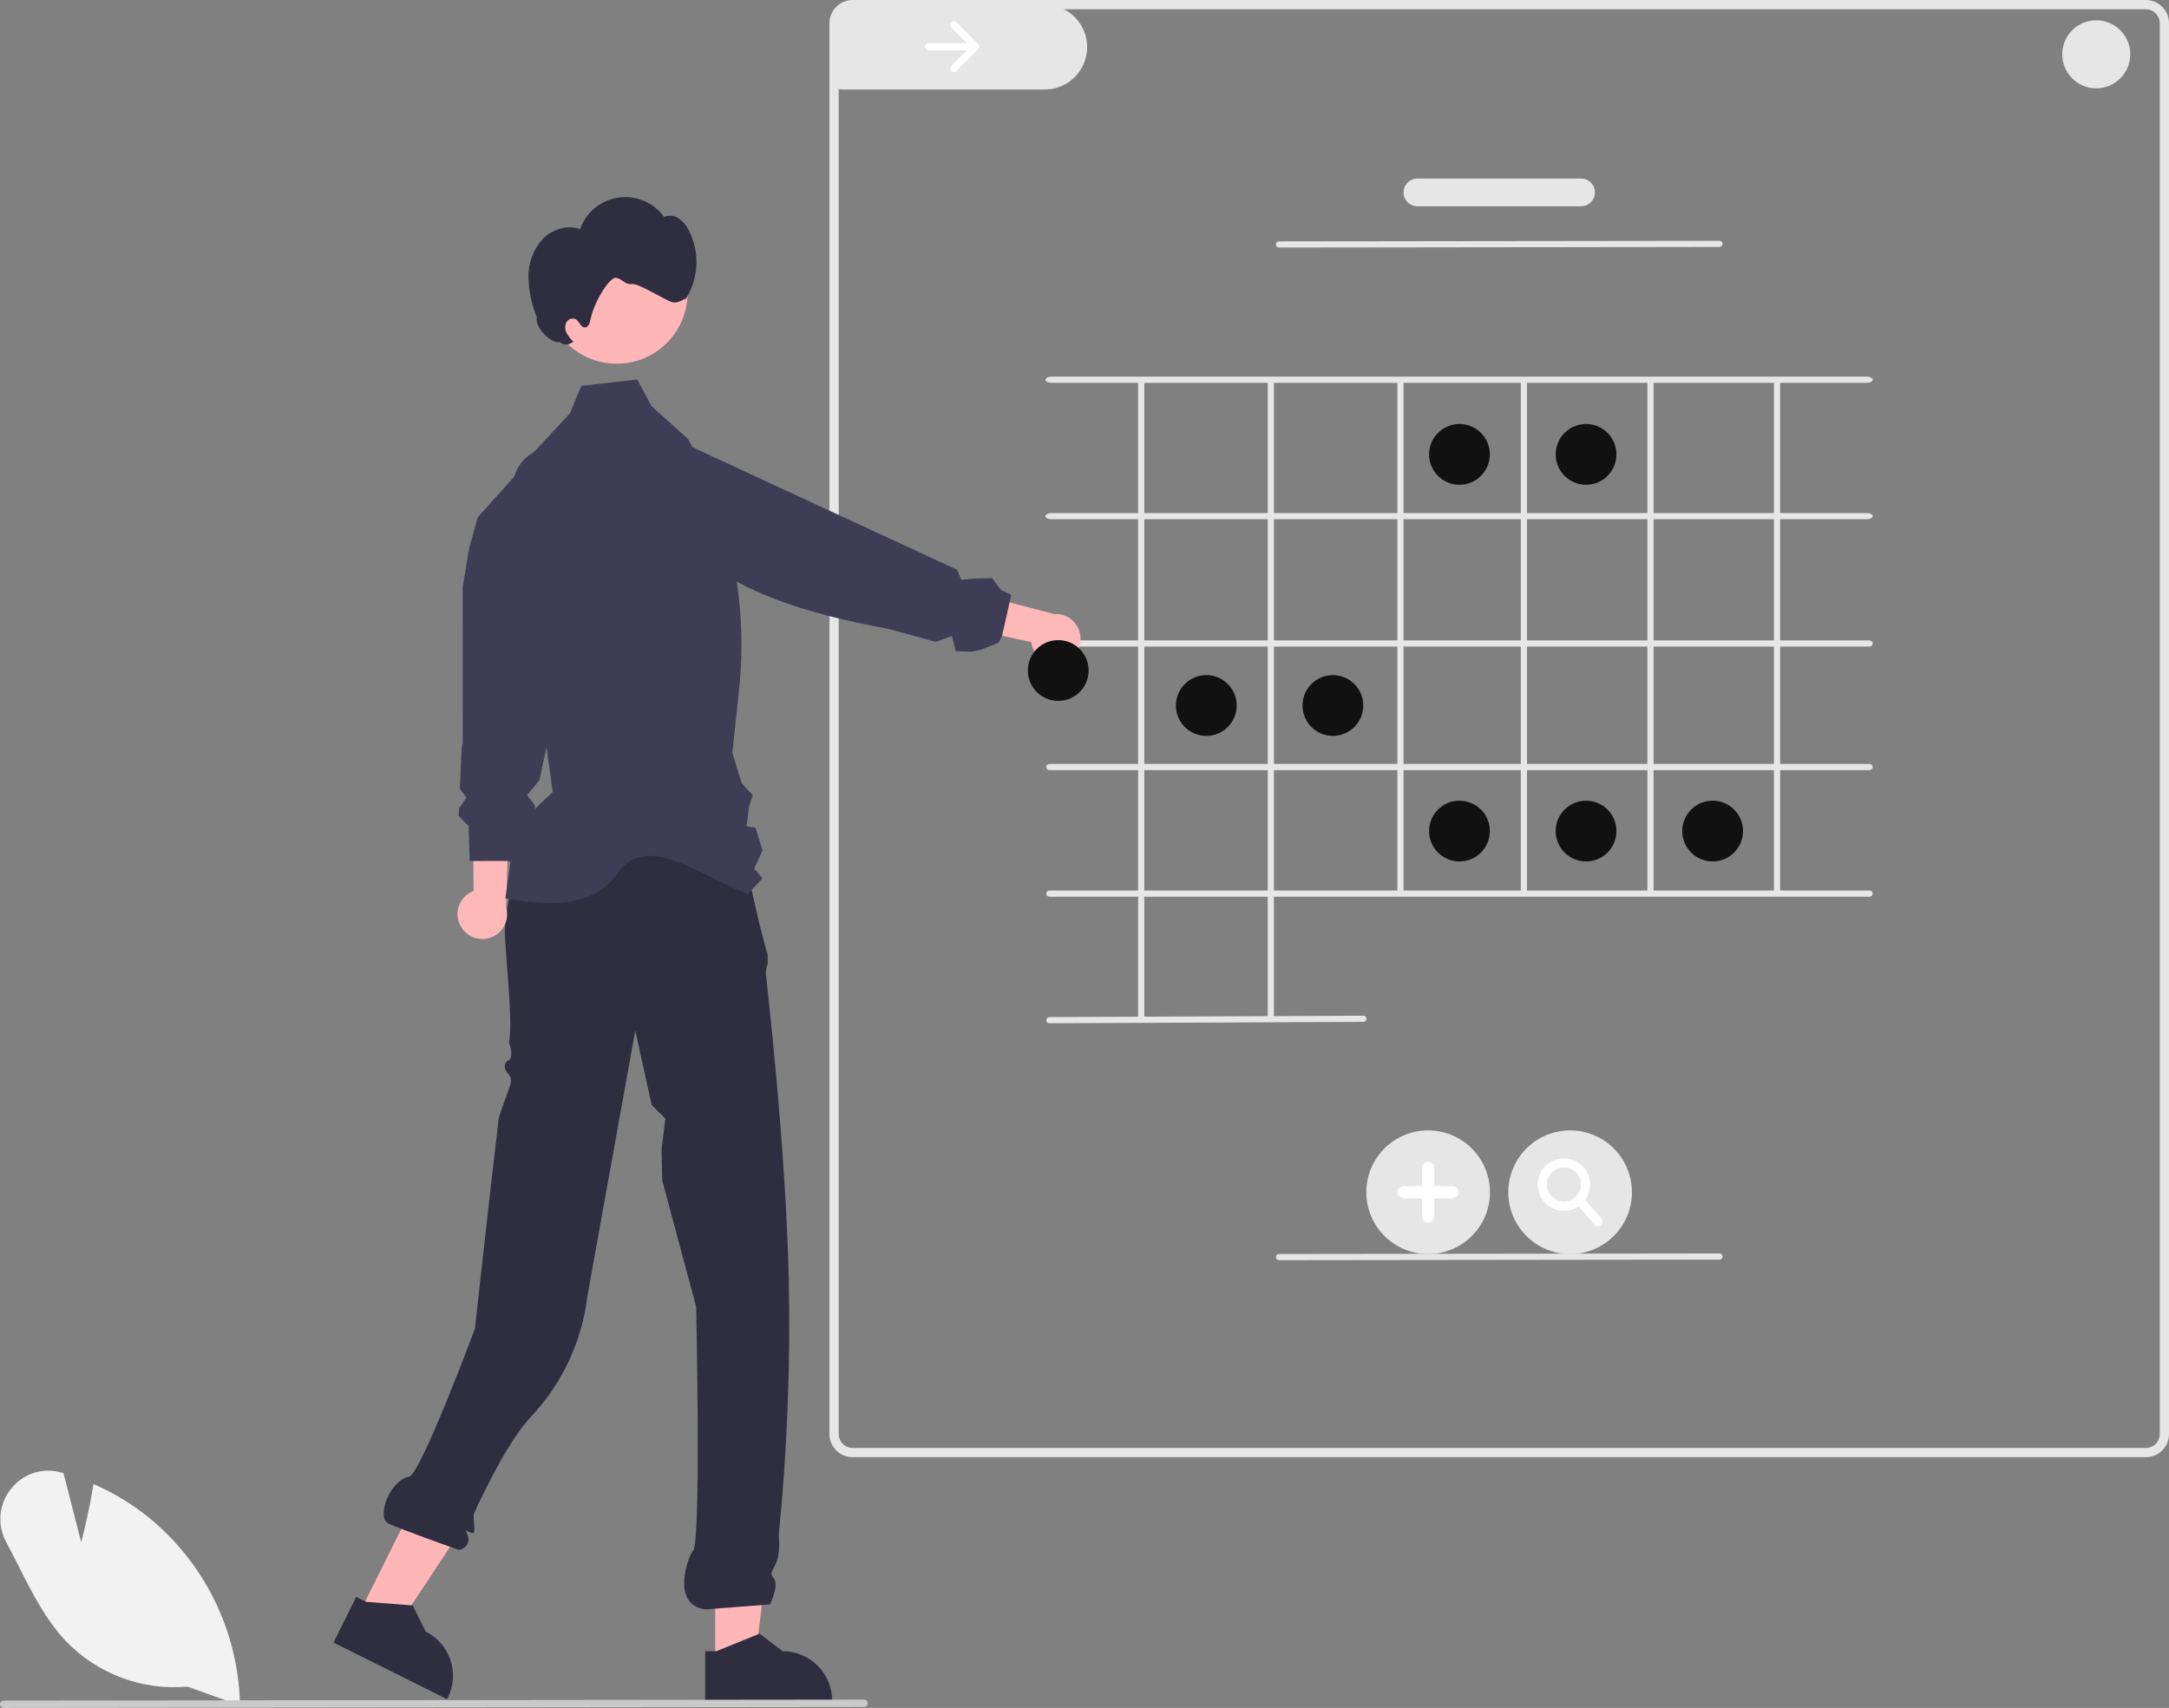 <svg width="579" height="456" viewBox="0 0 579 456" fill="none" xmlns="http://www.w3.org/2000/svg">
<rect x="0" y="0" width="579" height="456" fill="#808080" stroke="none"/>
<g clip-path="url(#clip0_115_50)">
<path d="M290.209 12.767C290.183 14.256 289.863 15.725 289.269 17.091C288.675 18.457 287.818 19.692 286.746 20.726C285.675 21.76 284.41 22.573 283.024 23.118C281.639 23.663 280.159 23.929 278.671 23.902H225.142C224.948 23.897 224.754 23.892 224.56 23.877C224.058 23.845 223.56 23.777 223.068 23.673V4.716C223.067 3.958 223.299 3.217 223.731 2.594C224.163 1.97 224.775 1.494 225.485 1.228H279.079C282.083 1.285 284.942 2.532 287.029 4.695C289.116 6.858 290.259 9.761 290.209 12.767H290.209Z" fill="#E6E6E6"/>
<path d="M572.821 1.07837e-05H227.599C226.855 -0.002 226.118 0.135 225.424 0.404C224.248 0.844 223.234 1.633 222.518 2.666C221.803 3.699 221.419 4.926 221.42 6.182V382.879C221.42 384.519 222.072 386.091 223.23 387.25C224.389 388.409 225.961 389.061 227.599 389.062H572.821C574.459 389.061 576.031 388.409 577.189 387.25C578.348 386.091 578.999 384.519 579 382.879V6.182C578.999 4.543 578.348 2.971 577.189 1.811C576.031 0.652 574.459 0.001 572.821 1.07837e-05ZM576.528 382.879C576.527 383.863 576.136 384.805 575.441 385.501C574.746 386.196 573.803 386.587 572.821 386.589H227.599C226.616 386.587 225.674 386.196 224.979 385.501C224.284 384.805 223.893 383.863 223.892 382.879V6.182C223.893 5.199 224.284 4.256 224.979 3.561C225.674 2.866 226.616 2.474 227.599 2.473H572.821C573.803 2.474 574.746 2.866 575.441 3.561C576.136 4.256 576.527 5.199 576.528 6.182V382.879Z" fill="#E6E6E6"/>
<path d="M389.596 129.43C394.075 129.43 397.706 125.798 397.706 121.317C397.706 116.836 394.075 113.203 389.596 113.203C385.117 113.203 381.486 116.836 381.486 121.317C381.486 125.798 385.117 129.43 389.596 129.43Z" fill="#111111"/>
<path d="M423.387 129.43C427.866 129.43 431.497 125.798 431.497 121.317C431.497 116.836 427.866 113.203 423.387 113.203C418.908 113.203 415.277 116.836 415.277 121.317C415.277 125.798 418.908 129.43 423.387 129.43Z" fill="#111111"/>
<path d="M322.014 196.477C326.493 196.477 330.124 192.844 330.124 188.363C330.124 183.882 326.493 180.25 322.014 180.25C317.535 180.25 313.904 183.882 313.904 188.363C313.904 192.844 317.535 196.477 322.014 196.477Z" fill="#111111"/>
<path d="M355.805 196.477C360.284 196.477 363.915 192.844 363.915 188.363C363.915 183.882 360.284 180.25 355.805 180.25C351.326 180.25 347.695 183.882 347.695 188.363C347.695 192.844 351.326 196.477 355.805 196.477Z" fill="#111111"/>
<path d="M389.596 230C394.075 230 397.706 226.367 397.706 221.886C397.706 217.405 394.075 213.773 389.596 213.773C385.117 213.773 381.486 217.405 381.486 221.886C381.486 226.367 385.117 230 389.596 230Z" fill="#111111"/>
<path d="M423.387 230C427.866 230 431.497 226.367 431.497 221.886C431.497 217.405 427.866 213.773 423.387 213.773C418.908 213.773 415.277 217.405 415.277 221.886C415.277 226.367 418.908 230 423.387 230Z" fill="#111111"/>
<path d="M457.178 230C461.657 230 465.288 226.367 465.288 221.886C465.288 217.405 461.657 213.773 457.178 213.773C452.699 213.773 449.068 217.405 449.068 221.886C449.068 226.367 452.699 230 457.178 230Z" fill="#111111"/>
<path d="M253.966 5.994C253.785 6.175 253.683 6.421 253.683 6.676C253.683 6.932 253.785 7.177 253.966 7.358L253.966 7.358L258.104 11.499H247.899C247.644 11.499 247.399 11.601 247.219 11.782C247.039 11.963 246.938 12.208 246.938 12.463C246.938 12.718 247.039 12.963 247.219 13.144C247.399 13.325 247.644 13.427 247.899 13.428H258.104L253.966 17.568C253.785 17.749 253.683 17.994 253.683 18.25C253.683 18.506 253.785 18.751 253.966 18.932C254.146 19.113 254.392 19.214 254.647 19.214C254.903 19.214 255.148 19.113 255.329 18.932L261.113 13.145C261.294 12.964 261.395 12.719 261.395 12.463C261.395 12.207 261.294 11.962 261.113 11.781L255.329 5.994C255.148 5.814 254.903 5.712 254.647 5.712C254.392 5.712 254.146 5.814 253.966 5.994H253.966Z" fill="white"/>
<path d="M498.377 138.626H280.62C279.777 138.626 279.094 138.257 279.094 137.802C279.094 137.347 279.777 136.978 280.62 136.978H498.377C499.22 136.978 499.903 137.347 499.903 137.802C499.903 138.257 499.22 138.626 498.377 138.626Z" fill="#E6E6E6"/>
<path d="M498.377 102.211H280.62C279.777 102.211 279.094 101.842 279.094 101.387C279.094 100.932 279.777 100.563 280.62 100.563H498.377C499.22 100.563 499.903 100.932 499.903 101.387C499.903 101.842 499.22 102.211 498.377 102.211Z" fill="#E6E6E6"/>
<path d="M499.079 172.639H280.114C279.895 172.639 279.685 172.552 279.531 172.397C279.376 172.243 279.29 172.033 279.29 171.814C279.29 171.596 279.376 171.386 279.531 171.231C279.685 171.077 279.895 170.99 280.114 170.99H499.079C499.297 170.99 499.507 171.077 499.661 171.231C499.816 171.386 499.903 171.596 499.903 171.814C499.903 172.033 499.816 172.243 499.661 172.397C499.507 172.552 499.297 172.639 499.079 172.639Z" fill="#E6E6E6"/>
<path d="M499.079 205.61H280.114C279.895 205.61 279.685 205.523 279.531 205.368C279.376 205.214 279.29 205.004 279.29 204.786C279.29 204.567 279.376 204.357 279.531 204.203C279.685 204.048 279.895 203.961 280.114 203.961H499.079C499.297 203.961 499.507 204.048 499.661 204.203C499.816 204.357 499.903 204.567 499.903 204.786C499.903 205.004 499.816 205.214 499.661 205.368C499.507 205.523 499.297 205.61 499.079 205.61Z" fill="#E6E6E6"/>
<path d="M499.079 239.406H280.114C279.895 239.406 279.685 239.319 279.531 239.164C279.376 239.01 279.29 238.8 279.29 238.581C279.29 238.363 279.376 238.153 279.531 237.998C279.685 237.844 279.895 237.757 280.114 237.757H499.079C499.297 237.757 499.507 237.844 499.661 237.998C499.816 238.153 499.903 238.363 499.903 238.581C499.903 238.8 499.816 239.01 499.661 239.164C499.507 239.319 499.297 239.406 499.079 239.406Z" fill="#E6E6E6"/>
<path d="M473.539 237.707V101.898C473.539 101.616 473.907 101.387 474.362 101.387C474.817 101.387 475.186 101.616 475.186 101.898V237.707C475.186 237.989 474.817 238.218 474.362 238.218C473.907 238.218 473.539 237.989 473.539 237.707Z" fill="#E6E6E6"/>
<path d="M439.758 237.707V101.898C439.758 101.616 440.127 101.387 440.582 101.387C441.037 101.387 441.406 101.616 441.406 101.898V237.707C441.406 237.989 441.037 238.218 440.582 238.218C440.127 238.218 439.758 237.989 439.758 237.707Z" fill="#E6E6E6"/>
<path d="M405.977 237.707V101.898C405.977 101.616 406.346 101.387 406.801 101.387C407.256 101.387 407.625 101.616 407.625 101.898V237.707C407.625 237.989 407.256 238.218 406.801 238.218C406.346 238.218 405.977 237.989 405.977 237.707Z" fill="#E6E6E6"/>
<path d="M373.021 237.707V101.898C373.021 101.616 373.39 101.387 373.845 101.387C374.3 101.387 374.669 101.616 374.669 101.898V237.707C374.669 237.989 374.3 238.218 373.845 238.218C373.39 238.218 373.021 237.989 373.021 237.707Z" fill="#E6E6E6"/>
<path d="M338.416 272.197V102.027C338.463 101.844 338.569 101.682 338.718 101.566C338.868 101.45 339.051 101.387 339.24 101.387C339.429 101.387 339.613 101.45 339.762 101.566C339.911 101.682 340.017 101.844 340.064 102.027V272.197C340.017 272.381 339.911 272.543 339.762 272.659C339.613 272.775 339.429 272.838 339.24 272.838C339.051 272.838 338.868 272.775 338.718 272.659C338.569 272.543 338.463 272.381 338.416 272.197Z" fill="#E6E6E6"/>
<path d="M303.812 272.197V102.027C303.858 101.844 303.965 101.682 304.114 101.566C304.263 101.45 304.447 101.387 304.636 101.387C304.825 101.387 305.008 101.45 305.157 101.566C305.306 101.682 305.413 101.844 305.46 102.027V272.197C305.413 272.381 305.306 272.543 305.157 272.659C305.008 272.775 304.825 272.838 304.636 272.838C304.447 272.838 304.263 272.775 304.114 272.659C303.965 272.543 303.858 272.381 303.812 272.197Z" fill="#E6E6E6"/>
<path d="M280.113 273.202C279.895 273.202 279.685 273.116 279.53 272.961C279.376 272.807 279.288 272.598 279.288 272.379C279.287 272.16 279.374 271.951 279.528 271.796C279.682 271.641 279.891 271.553 280.11 271.553L363.954 271.189C364.171 271.194 364.378 271.281 364.532 271.434C364.686 271.587 364.775 271.793 364.781 272.01C364.782 272.118 364.761 272.226 364.72 272.326C364.679 272.426 364.619 272.517 364.543 272.594C364.466 272.671 364.376 272.732 364.276 272.774C364.176 272.816 364.069 272.837 363.961 272.838L280.117 273.202H280.113Z" fill="#E6E6E6"/>
<path d="M341.413 66.09C341.194 66.09 340.985 66.003 340.83 65.849C340.676 65.694 340.589 65.484 340.588 65.266C340.588 65.047 340.675 64.838 340.829 64.683C340.984 64.528 341.193 64.441 341.412 64.441L459.006 64.294H459.007C459.225 64.294 459.435 64.381 459.59 64.535C459.744 64.689 459.831 64.899 459.831 65.118C459.832 65.336 459.745 65.546 459.591 65.701C459.436 65.856 459.227 65.942 459.008 65.943L341.414 66.09H341.413Z" fill="#E6E6E6"/>
<path d="M381.231 334.826C377.966 334.826 374.774 333.858 372.06 332.043C369.345 330.228 367.229 327.649 365.98 324.631C364.73 321.614 364.403 318.293 365.04 315.089C365.677 311.886 367.249 308.943 369.558 306.634C371.867 304.324 374.808 302.751 378.01 302.114C381.212 301.477 384.531 301.804 387.548 303.054C390.564 304.304 393.142 306.42 394.956 309.136C396.77 311.852 397.738 315.045 397.738 318.311C397.738 320.48 397.311 322.628 396.482 324.631C395.652 326.635 394.436 328.456 392.903 329.989C391.37 331.523 389.551 332.739 387.548 333.569C385.545 334.399 383.398 334.826 381.231 334.826Z" fill="#E6E6E6"/>
<path d="M387.744 316.682H382.859V311.795C382.859 311.363 382.688 310.949 382.382 310.643C382.077 310.338 381.663 310.166 381.231 310.166C380.799 310.166 380.385 310.338 380.079 310.643C379.774 310.949 379.602 311.363 379.602 311.795V316.682H374.717C374.285 316.682 373.871 316.854 373.566 317.16C373.26 317.465 373.089 317.879 373.089 318.311C373.089 318.744 373.26 319.158 373.566 319.463C373.871 319.769 374.285 319.941 374.717 319.941H379.602V324.828C379.602 325.042 379.644 325.254 379.725 325.452C379.807 325.65 379.927 325.83 380.078 325.982C380.229 326.134 380.409 326.254 380.607 326.336C380.805 326.418 381.017 326.461 381.231 326.461C381.445 326.461 381.657 326.418 381.855 326.336C382.053 326.254 382.232 326.134 382.383 325.982C382.535 325.83 382.655 325.65 382.736 325.452C382.818 325.254 382.86 325.042 382.859 324.828V319.941H387.744C388.176 319.941 388.59 319.769 388.896 319.463C389.201 319.158 389.372 318.744 389.372 318.311C389.372 317.879 389.201 317.465 388.896 317.16C388.59 316.854 388.176 316.682 387.744 316.682Z" fill="white"/>
<path d="M419.131 334.826C415.866 334.826 412.674 333.858 409.96 332.043C407.245 330.228 405.129 327.649 403.88 324.631C402.63 321.614 402.304 318.293 402.941 315.089C403.578 311.886 405.15 308.943 407.458 306.634C409.767 304.324 412.708 302.751 415.91 302.114C419.113 301.477 422.432 301.804 425.448 303.054C428.464 304.304 431.043 306.42 432.856 309.136C434.67 311.852 435.638 315.045 435.638 318.311C435.638 320.48 435.211 322.628 434.382 324.631C433.552 326.635 432.336 328.456 430.803 329.989C429.271 331.523 427.451 332.739 425.448 333.569C423.445 334.399 421.299 334.826 419.131 334.826Z" fill="#E6E6E6"/>
<path d="M427.486 325.339L423.186 320.303C424.193 318.878 424.63 317.127 424.411 315.396C424.193 313.664 423.334 312.077 422.005 310.947C420.676 309.817 418.972 309.225 417.229 309.289C415.485 309.352 413.829 310.066 412.586 311.29C411.342 312.514 410.601 314.159 410.509 315.902C410.417 317.645 410.981 319.359 412.088 320.707C413.196 322.055 414.768 322.94 416.495 323.187C418.222 323.434 419.979 323.025 421.419 322.041L425.606 326.945C425.82 327.193 426.122 327.345 426.448 327.37C426.774 327.395 427.096 327.29 427.345 327.078C427.593 326.865 427.747 326.563 427.774 326.238C427.8 325.912 427.697 325.589 427.486 325.339ZM412.951 316.251C412.951 315.354 413.217 314.478 413.715 313.732C414.213 312.986 414.921 312.405 415.749 312.062C416.577 311.719 417.488 311.629 418.367 311.804C419.246 311.979 420.054 312.411 420.687 313.045C421.321 313.679 421.753 314.487 421.928 315.366C422.102 316.246 422.013 317.157 421.67 317.986C421.327 318.814 420.746 319.522 420.001 320.02C419.255 320.518 418.379 320.784 417.483 320.784C416.282 320.783 415.13 320.305 414.28 319.455C413.431 318.605 412.953 317.453 412.951 316.251Z" fill="white"/>
<path d="M341.413 336.455C341.194 336.455 340.985 336.368 340.83 336.214C340.676 336.059 340.589 335.85 340.588 335.631C340.588 335.413 340.675 335.203 340.829 335.048C340.984 334.893 341.193 334.806 341.412 334.806L459.006 334.659H459.007C459.225 334.659 459.435 334.745 459.59 334.9C459.744 335.054 459.831 335.264 459.831 335.483C459.832 335.701 459.745 335.911 459.591 336.066C459.436 336.22 459.227 336.307 459.008 336.308L341.414 336.455H341.413Z" fill="#E6E6E6"/>
<path d="M190.927 444.298L201.438 444.298L206.438 403.74L190.926 403.741L190.927 444.298Z" fill="#FFB6B6"/>
<path d="M188.25 440.864V454.489H222.138V454.061C222.137 450.561 220.747 447.205 218.274 444.73C215.8 442.255 212.445 440.865 208.947 440.864L202.751 436.166L202.43 436.298L191.208 440.864H188.25Z" fill="#2F2E41"/>
<path d="M95.96 430.628L105.367 435.318L127.926 401.251L114.043 394.329L95.96 430.628Z" fill="#FFB6B6"/>
<path d="M89.018 438.556L119.346 453.673L119.536 453.294C120.309 451.744 120.77 450.056 120.892 448.327C121.013 446.598 120.793 444.863 120.243 443.219C119.694 441.576 118.826 440.056 117.69 438.749C116.553 437.441 115.17 436.37 113.62 435.597L110.168 428.632L109.805 428.607L97.743 427.675L97.496 427.552L95.09 426.357L89.018 438.556Z" fill="#2F2E41"/>
<path d="M198.056 226.303L140.101 228.333L139.697 227.746C139.697 227.746 134.753 239.286 134.753 249.177C134.753 252.466 137.04 273.976 135.877 278.045C135.733 278.551 136.727 279.792 136.401 282.148C136.19 283.678 135.022 282.501 134.753 284.621C134.561 286.143 136.616 286.983 136.401 288.743C136.166 290.665 133.339 296.894 133.084 299.033C130.375 321.804 126.767 354.794 126.767 354.794C126.767 354.794 112.277 393.62 109.212 394.251C104.067 395.31 100.593 404.669 103.444 406.615C104.802 407.542 122.349 413.777 122.349 413.777C123.313 413.952 126.329 412.438 124.408 408.859C124.054 408.2 126.164 409.877 126.514 409.088C126.887 408.249 126.155 404.911 126.582 403.98C130.417 395.619 136.304 384.033 141.884 378.083C150.128 369.293 155.348 358.098 156.784 346.13L169.582 275.138L173.968 295.046L177.597 298.634L176.601 307L176.773 315.12L185.836 348.915C185.836 348.915 187.195 412.029 185.012 414.034C183.83 415.119 178.813 428.49 188.308 429.695L205.559 428.363C205.559 428.363 207.884 423.463 206.722 421.719C205.559 419.975 205.629 420.451 207.047 417.597C208.465 414.743 207.884 409.906 207.884 409.906C210.144 387.177 211.035 364.333 210.554 341.497C209.689 303.989 204.448 260.901 204.448 260.023C204.404 259.125 204.57 258.23 204.931 257.407V255.04L202.705 246.651L198.056 226.303Z" fill="#2F2E41"/>
<path d="M123.024 247.393C122.538 246.562 122.24 245.635 122.151 244.676C122.062 243.718 122.184 242.751 122.509 241.845C122.834 240.939 123.353 240.115 124.031 239.432C124.708 238.748 125.527 238.221 126.43 237.889L126.013 196.228L136.285 202.729L135.104 242.214C135.562 243.768 135.434 245.437 134.745 246.904C134.056 248.37 132.852 249.533 131.363 250.171C129.874 250.81 128.203 250.879 126.666 250.367C125.129 249.855 123.833 248.797 123.024 247.393Z" fill="#FFB8B8"/>
<path d="M125.369 229.929L126.243 229.886L126.347 229.889L129.582 229.878L134.91 229.867L135.296 229.861L135.469 229.894L137.288 230.211L137.364 229.722L140.909 222.947L143.635 219.196L142.643 214.777L140.687 212.339L144.009 208.312L144.429 206.323L147.209 193.241L156.426 149.852L156.426 149.826L156.62 148.906L159.617 134.81L158.694 131.265L157.665 127.374C157.007 124.904 155.481 122.753 153.367 121.316C152.45 120.695 151.44 120.223 150.375 119.918C149.018 119.516 147.593 119.398 146.188 119.573L146.172 119.578C145.375 119.677 144.592 119.867 143.838 120.142L143.538 120.26C143.12 120.429 142.714 120.625 142.321 120.846C141.103 121.523 140.033 122.436 139.171 123.531C138.31 124.626 137.675 125.882 137.303 127.225L127.537 138.108L125.82 144.266L125.267 146.243L123.497 156.786L123.523 198.275L123.208 200.154L122.76 210.57L124.511 212.957L122.533 215.852L122.465 217.441L122.452 217.85L125.094 220.534L125.263 226.325L125.369 229.929Z" fill="#3F3D56"/>
<path d="M134.909 239.866C149.542 242.398 159.355 241.434 165.393 232.448C173.272 222.412 187.599 234.262 199.687 238.668L201.121 237.119L203.56 234.489L201.319 231.95L203.56 227.054L201.689 221.012L199.3 220.575L199.943 215.374L200.948 212.332L197.998 209.093L195.494 201.007L197.298 184.084C199.767 160.888 194.983 137.497 183.604 117.136L176.758 110.987L173.915 108.432L170.1 101.31L166.071 101.78L155.163 103.041L154.792 103.931L152.114 110.393L142.387 120.847C141.011 122.326 139.965 124.08 139.32 125.995C138.675 127.909 138.444 129.938 138.643 131.948L138.923 134.767L139.129 136.795L140.102 146.555L144.065 186.425L144.361 188.544L147.55 211.467C142.367 216.479 142.052 215.385 139.852 224.205C139.605 225.186 136.738 227.37 136.556 228.326C136.301 229.678 134.909 239.866 134.909 239.866Z" fill="#3F3D56"/>
<path d="M164.62 97.109C175.084 97.109 183.567 88.622 183.567 78.153C183.567 67.684 175.084 59.198 164.62 59.198C154.156 59.198 145.673 67.684 145.673 78.153C145.673 88.622 154.156 97.109 164.62 97.109Z" fill="#FFB6B6"/>
<path d="M144.797 63.884C147.34 61.235 151.403 59.928 154.853 61.185C155.624 58.977 156.986 57.023 158.791 55.535C160.596 54.048 162.774 53.084 165.088 52.749C167.403 52.414 169.764 52.721 171.916 53.636C174.068 54.551 175.928 56.039 177.294 57.939C177.918 57.658 178.604 57.544 179.285 57.607C179.967 57.669 180.62 57.907 181.183 58.296C182.3 59.091 183.2 60.154 183.801 61.386C185.35 64.331 186.072 67.64 185.89 70.962C185.708 74.284 184.629 77.495 182.768 80.252C183.51 78.754 181.425 81.334 179.393 80.658C177.648 80.201 170.478 75.602 168.689 75.834C166.9 76.067 166.32 74.623 164.57 74.186C162.855 73.637 158.479 80.727 157.602 85.418C157.436 86.306 157.033 87.411 156.129 87.431C155.016 87.456 154.683 85.861 153.744 85.263C153.301 85.037 152.789 84.993 152.314 85.138C151.839 85.284 151.44 85.608 151.199 86.043C150.98 86.489 150.87 86.982 150.88 87.479C150.889 87.977 151.017 88.465 151.253 88.903C151.732 89.774 152.35 90.562 153.08 91.236L152.594 91.503C152.115 91.846 151.532 92.012 150.945 91.972C150.357 91.932 149.802 91.689 149.373 91.284C147.564 92.101 142.642 87.495 143.296 84.708C141.921 81.292 141.17 77.657 141.077 73.976C141.001 70.263 142.33 66.659 144.797 63.884Z" fill="#2F2E41"/>
<path d="M283.784 176.872C282.867 177.162 281.897 177.246 280.943 177.12C279.989 176.994 279.075 176.66 278.264 176.142C277.453 175.624 276.765 174.934 276.25 174.121C275.734 173.309 275.403 172.393 275.279 171.438L234.587 162.583L243.205 154.01L281.423 163.939C283.039 163.837 284.637 164.333 285.913 165.331C287.189 166.33 288.055 167.762 288.346 169.356C288.637 170.95 288.333 172.596 287.493 173.981C286.652 175.367 285.333 176.395 283.784 176.872Z" fill="#FFB8B8"/>
<path d="M173.815 118.102C171.456 118.188 169.193 119.058 167.384 120.574C166.383 121.405 165.548 122.417 164.924 123.558C164.237 124.796 163.808 126.161 163.664 127.569L163.664 127.577C163.454 129.652 163.861 131.742 164.837 133.585C165.812 135.428 167.311 136.94 169.145 137.932L182.55 145.199L184.248 146.118C195.669 157.764 214.928 163.852 237.084 167.891L249.822 171.377L254.104 169.787L255.141 173.86L259.405 174L261.723 173.518L266.575 171.614L267.501 169.75L267.5 169.742L269.491 160.906L269.505 160.847L269.504 160.839L269.969 158.817L267.233 157.551L264.853 154.37L260.55 154.457L256.625 154.799L255.475 152.108L205.745 129.086L195.448 124.314L195.423 124.299L194.932 124.068L181.499 117.851L177.842 117.967L173.815 118.102Z" fill="#3F3D56"/>
<path d="M282.487 187.13C286.966 187.13 290.597 183.497 290.597 179.017C290.597 174.536 286.966 170.903 282.487 170.903C278.008 170.903 274.377 174.536 274.377 179.017C274.377 183.497 278.008 187.13 282.487 187.13Z" fill="#111111"/>
<path d="M50.006 450.314C44.056 450.839 38.064 450.027 32.468 447.939C26.872 445.85 21.812 442.537 17.66 438.242C12.23 432.515 8.503 425.143 4.9 418.013C3.851 415.939 2.766 413.793 1.663 411.737C0.433 409.495 -0.098 406.936 0.139 404.39C0.376 401.844 1.369 399.427 2.991 397.451C4.545 395.475 6.655 394.01 9.05 393.245C11.444 392.479 14.012 392.449 16.423 393.157L16.949 393.309L21.682 411.785C22.388 409.029 23.903 402.82 24.86 396.736L24.941 396.227L25.412 396.437C30.354 398.624 35.001 401.426 39.242 404.775C46.757 410.805 52.869 418.401 57.154 427.033C61.438 435.665 63.792 445.127 64.052 454.762L64.065 455.336L50.006 450.314Z" fill="#F2F2F2"/>
<path d="M230.648 455.747L0.981 456C0.721 456 0.471 455.897 0.287 455.712C0.103 455.528 3.8147e-06 455.279 3.8147e-06 455.019C3.8147e-06 454.758 0.103 454.509 0.287 454.325C0.471 454.14 0.721 454.037 0.981 454.037L230.648 453.784C230.908 453.785 231.156 453.888 231.34 454.072C231.523 454.256 231.626 454.505 231.626 454.765C231.626 455.025 231.523 455.274 231.34 455.458C231.156 455.642 230.908 455.746 230.648 455.747Z" fill="#CACACA"/>
<path d="M422.044 55.079H378.376C377.393 55.079 376.45 54.688 375.754 53.993C375.059 53.297 374.668 52.353 374.668 51.37C374.668 50.386 375.059 49.443 375.754 48.747C376.45 48.051 377.393 47.66 378.376 47.66H422.044C423.027 47.66 423.97 48.051 424.665 48.747C425.361 49.443 425.751 50.386 425.751 51.37C425.751 52.353 425.361 53.297 424.665 53.993C423.97 54.688 423.027 55.079 422.044 55.079Z" fill="#E6E6E6"/>
<path d="M559.583 23.58C557.788 23.58 556.033 23.048 554.54 22.05C553.047 21.052 551.884 19.634 551.197 17.974C550.51 16.314 550.33 14.489 550.68 12.727C551.03 10.965 551.895 9.347 553.164 8.077C554.434 6.807 556.051 5.942 557.812 5.591C559.573 5.241 561.398 5.421 563.057 6.108C564.716 6.796 566.134 7.96 567.131 9.453C568.129 10.947 568.661 12.702 568.661 14.499C568.661 16.907 567.705 19.217 566.002 20.92C564.3 22.623 561.991 23.58 559.583 23.58Z" fill="#E6E6E6"/>
</g>
<defs>
<clipPath id="clip0_115_50">
<rect width="579" height="456" fill="white"/>
</clipPath>
</defs>
</svg>
